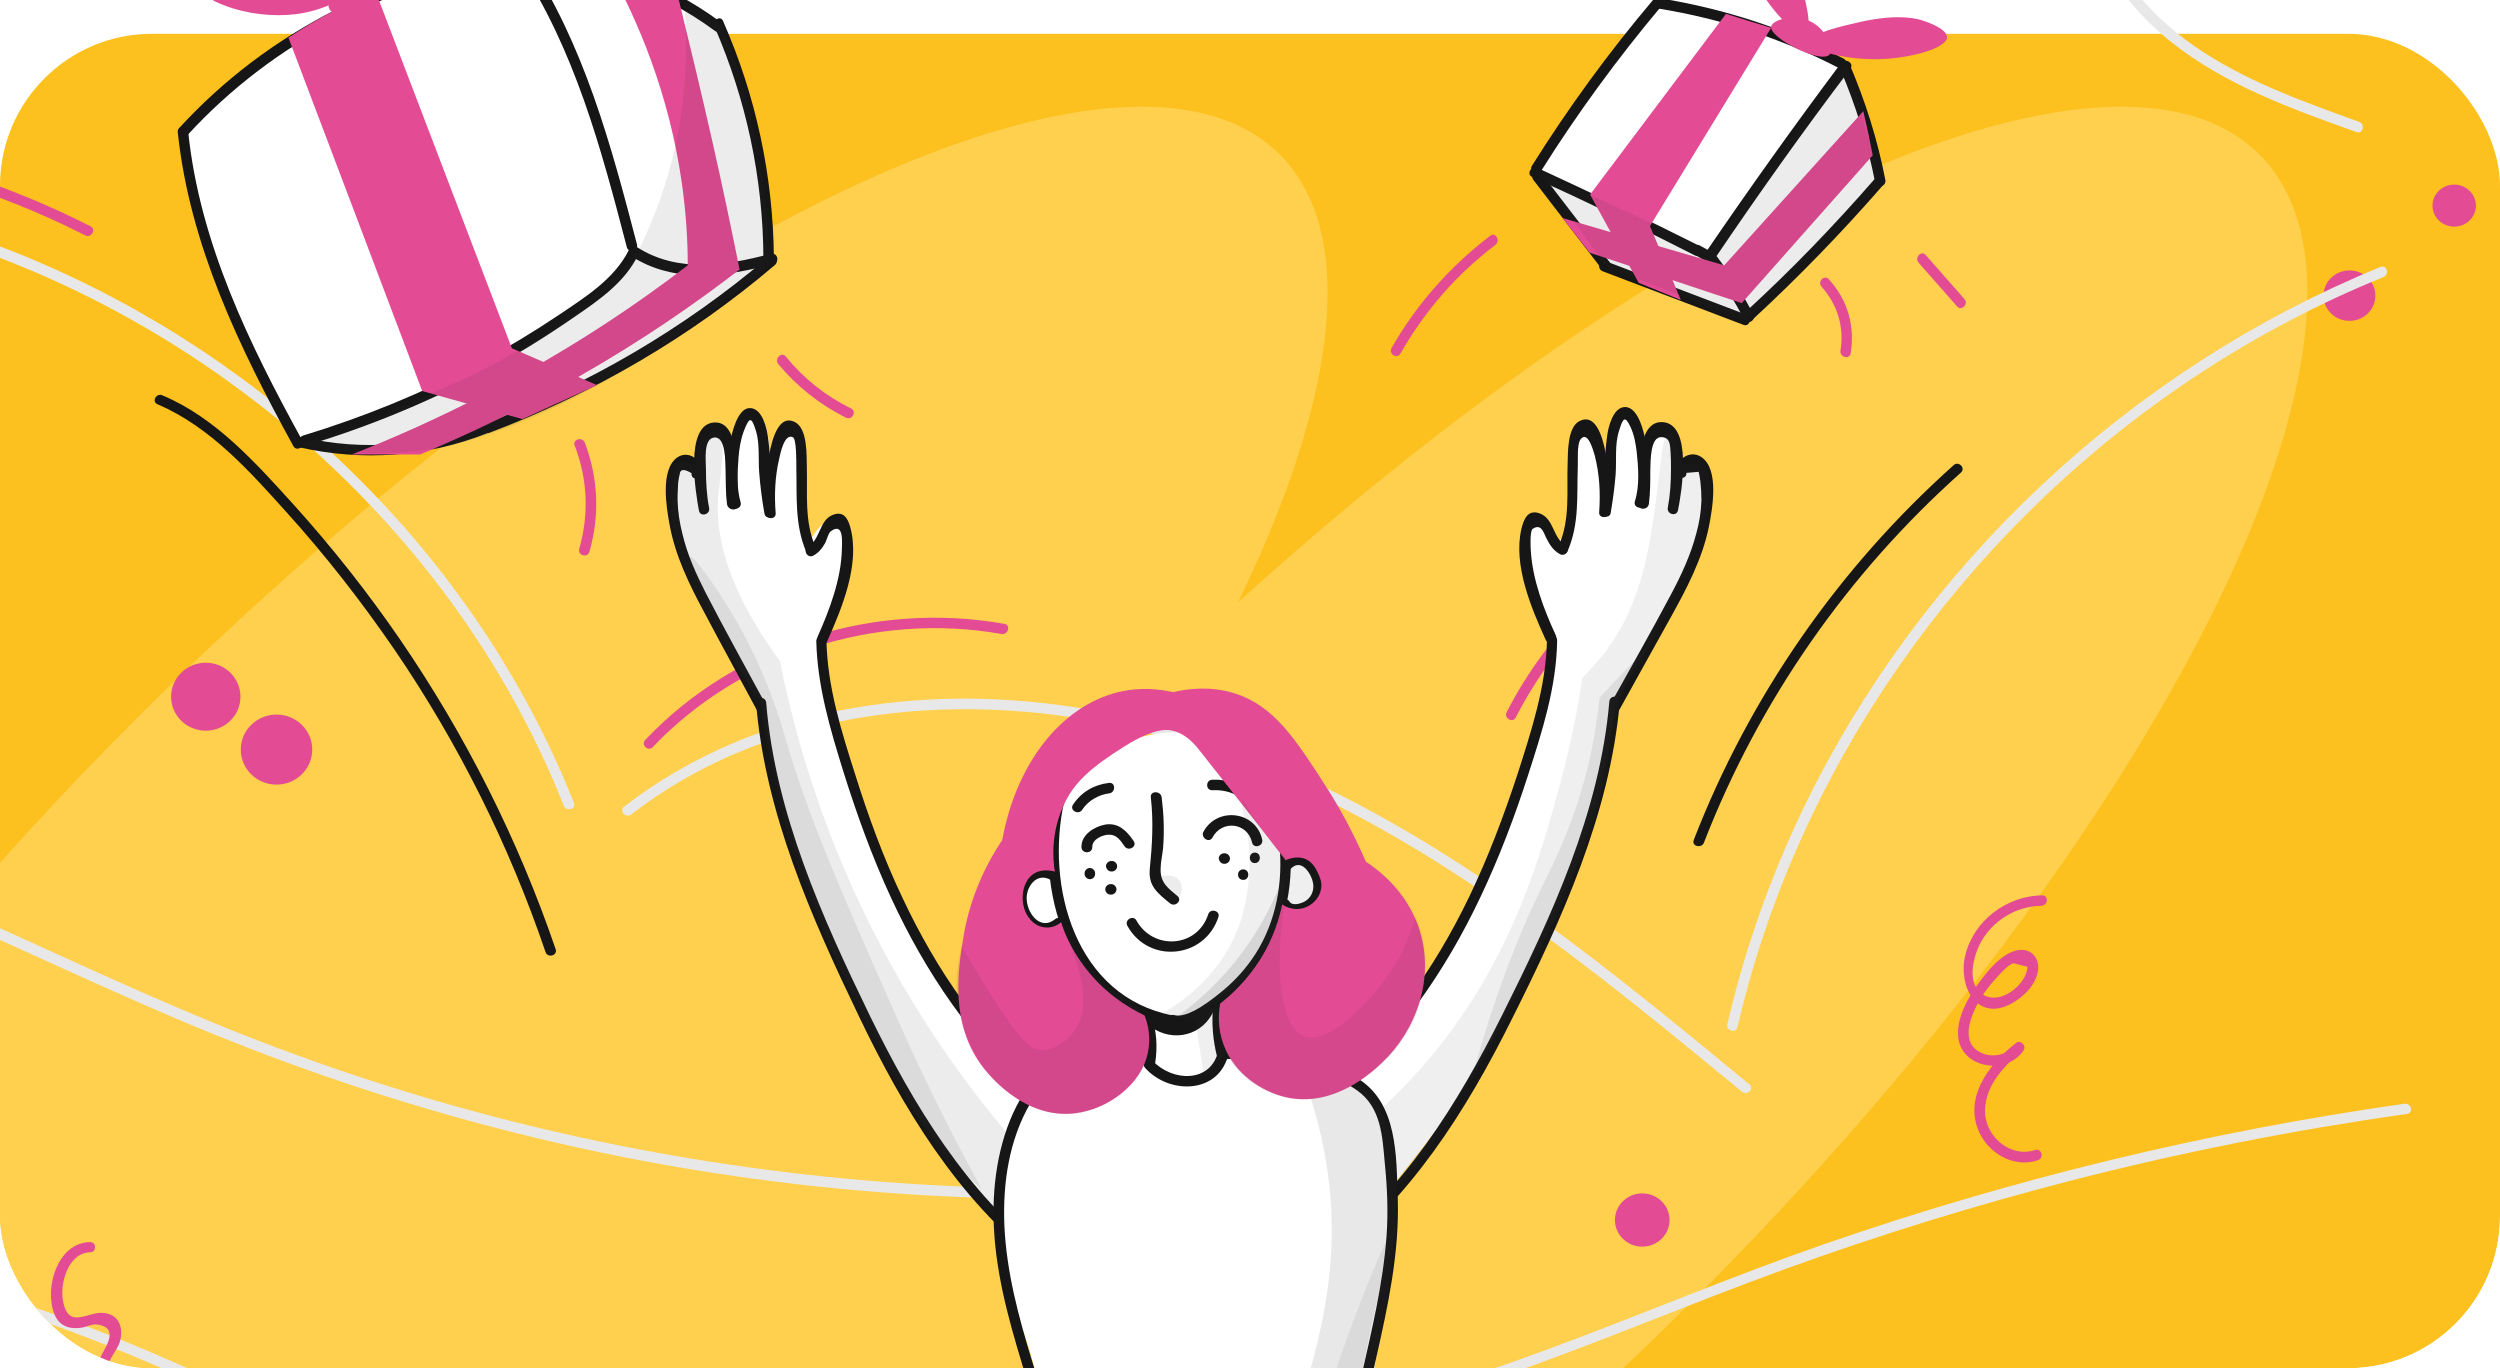<svg width="296" height="162" viewBox="0 0 296 162" fill="none" xmlns="http://www.w3.org/2000/svg">
<g clip-path="url(#clip0_801_4108)">
<g filter="url(#filter0_d_801_4108)">
<rect width="296" height="162" rx="18" fill="#FCC11E"/>
</g>
<ellipse cx="50.411" cy="119.411" rx="48.5" ry="143" transform="rotate(45 50.411 119.411)" fill="#FFD04E"/>
<ellipse cx="166.411" cy="119.411" rx="48.5" ry="143" transform="rotate(45 166.411 119.411)" fill="#FFD04E"/>
<path d="M217.542 197.701C245.868 189.904 273.489 179.909 301.525 171.117C329.477 162.325 358.01 154.652 387.249 151.666C403.547 150.007 420.012 149.8 436.311 151.666C437.099 151.749 437.099 150.505 436.311 150.422C407.363 147.146 378.125 150.339 349.799 156.602C321.058 162.947 293.189 172.444 265.277 181.651C249.352 186.918 233.426 192.061 217.252 196.498C216.423 196.706 216.754 197.908 217.542 197.701Z" fill="#E8E8E8"/>
<path d="M-72.227 143.621C-43.487 143.289 -14.788 148.514 11.962 159.007C19.635 162.035 27.141 165.518 34.44 169.375C35.145 169.748 35.768 168.67 35.062 168.297C9.557 154.777 -18.52 146.316 -47.219 143.455C-55.514 142.625 -63.891 142.252 -72.227 142.376C-73.015 142.376 -73.015 143.621 -72.227 143.621Z" fill="#E8E8E8"/>
<path d="M-43.279 94.973C-20.594 100.655 0.101 111.811 21.542 120.894C43.191 130.059 65.918 136.404 89.184 139.556C102.29 141.34 115.561 142.128 128.791 141.92C129.579 141.92 129.579 140.676 128.791 140.676C104.944 141.049 81.056 138.146 57.997 132.091C46.675 129.105 35.602 125.373 24.777 120.894C14.036 116.456 3.502 111.396 -7.115 106.71C-18.769 101.567 -30.589 96.84 -42.948 93.77C-43.694 93.563 -44.026 94.766 -43.279 94.973Z" fill="#E8E8E8"/>
<path d="M111.289 166.597C132.814 174.891 156.453 170.371 177.563 163.071C188.926 159.131 199.958 154.404 211.238 150.298C222.312 146.275 233.551 142.791 244.956 139.847C258.144 136.446 271.54 133.792 285.018 131.884C285.806 131.759 285.475 130.557 284.687 130.681C261.337 133.999 238.362 139.556 216.091 147.27C194.193 154.86 173.001 165.601 149.817 168.877C137.002 170.702 123.772 170.08 111.621 165.394C110.874 165.103 110.543 166.306 111.289 166.597Z" fill="#E8E8E8"/>
<ellipse cx="32.74" cy="88.752" rx="4.23" ry="4.147" fill="#E34B94"/>
<ellipse cx="194.442" cy="144.45" rx="3.235" ry="3.152" fill="#E34B94"/>
<ellipse cx="24.363" cy="82.49" rx="4.106" ry="4.023" fill="#E34B94"/>
<ellipse cx="278.176" cy="35.004" rx="3.069" ry="2.986" fill="#E34B94"/>
<ellipse cx="290.576" cy="24.345" rx="2.571" ry="2.488" fill="#E34B94"/>
<path d="M10.635 147.063C6.82 147.146 5.202 152.454 6.446 155.606C7.027 157.058 8.313 157.431 9.764 157.182C10.22 157.099 10.801 156.809 11.299 156.809C13.248 156.933 13.207 158.136 12.626 159.297C12.211 160.127 11.755 160.79 11.548 161.703C11.299 162.864 11.506 164.15 12.709 164.647C13.372 164.938 14.16 164.44 14.741 164.647C16.815 165.311 15.156 167.924 14.99 169.209C14.824 170.619 15.197 172.237 16.566 172.9C17.768 173.481 19.22 173.108 19.842 171.905C20.215 171.2 19.137 170.578 18.764 171.283C17.354 172.403 16.524 171.988 16.193 169.956C16.193 169.375 16.276 168.836 16.441 168.297C16.649 167.384 17.064 166.555 17.146 165.601C17.188 164.938 17.146 164.232 16.649 163.735C15.653 162.822 13.248 164.15 12.709 162.532C12.377 161.537 13.87 159.878 14.16 158.965C14.741 157.182 14.036 155.399 11.921 155.44C10.179 155.482 8.105 157.265 7.483 154.155C7.027 151.998 8.064 148.307 10.718 148.265C11.423 148.265 11.465 147.021 10.635 147.063Z" fill="#E34B94"/>
<path d="M241.763 106.005C237.574 106.088 233.676 108.991 232.68 113.138C231.809 116.746 234.049 121.06 238.155 118.82C239.606 118.032 241.058 116.622 241.307 114.88C241.472 113.511 240.602 112.35 239.15 112.475C237.118 112.641 235.252 115.046 234.173 116.539C232.929 118.239 231.643 120.603 231.851 122.801C232.265 126.575 237.698 127.322 239.606 124.336C239.938 123.838 239.274 123.092 238.735 123.465C235.874 125.663 232.888 129.271 234.007 133.17C234.878 136.239 238.196 138.437 241.307 137.358C242.053 137.109 241.721 135.907 240.975 136.156C238.196 137.109 235.293 134.787 235.044 131.967C234.795 128.939 237.076 126.285 239.357 124.543C239.067 124.253 238.777 123.963 238.486 123.672C237.657 124.999 235.791 125.29 234.422 124.585C232.473 123.548 233.012 121.308 233.759 119.649C234.381 118.239 235.293 116.954 236.33 115.834C236.745 115.378 237.823 114.134 238.403 114.051C238.943 114.175 239.523 114.341 240.062 114.465C240.021 115.004 239.855 115.461 239.565 115.917C238.445 117.742 235.625 119.193 234.09 117.078C233.053 115.71 233.717 113.138 234.422 111.77C235.832 109.032 238.652 107.291 241.68 107.249C242.551 107.208 242.551 105.963 241.763 106.005Z" fill="#E34B94"/>
<path d="M11.589 -98.995C11.216 -66.812 2.921 -34.878 -12.299 -6.511C-16.571 1.494 -21.423 9.166 -26.732 16.507C-27.188 17.17 -26.11 17.793 -25.653 17.129C-6.659 -9.123 5.907 -39.896 10.677 -71.996C12.004 -80.954 12.709 -89.995 12.833 -99.036C12.875 -99.783 11.631 -99.783 11.589 -98.995Z" fill="#E8E8E8"/>
<path d="M246.408 -79.171C243.505 -63.328 241.265 -46.739 242.053 -30.606C242.675 -17.376 246.283 -3.566 257.066 4.977C263.494 10.079 271.333 12.899 279.005 15.636C279.752 15.926 280.084 14.723 279.337 14.433C272.577 11.986 265.651 9.539 259.72 5.392C254.039 1.452 249.85 -4.064 247.237 -10.45C242.136 -22.975 242.8 -37.2 243.836 -50.43C244.583 -59.969 245.869 -69.466 247.569 -78.88C247.735 -79.627 246.532 -79.959 246.408 -79.171Z" fill="#E8E8E8"/>
<path d="M-23.538 24.221C7.4 29.073 35.934 46.782 54.14 72.287C59.241 79.462 63.513 87.218 66.748 95.388C67.038 96.134 68.241 95.802 67.951 95.056C56.338 65.776 32.077 42.386 3.087 30.4C-5.373 26.916 -14.207 24.428 -23.206 23.018C-23.994 22.893 -24.326 24.096 -23.538 24.221Z" fill="#E8E8E8"/>
<path d="M74.752 96.425C89.392 85.061 108.801 82.241 126.759 84.895C145.919 87.715 163.296 96.922 178.973 107.954C188.429 114.59 197.346 121.93 206.262 129.271C206.884 129.769 207.755 128.898 207.133 128.4C191.042 115.129 174.701 101.692 155.748 92.692C138.828 84.646 119.75 80.624 101.087 83.817C91.217 85.517 81.844 89.374 73.881 95.512C73.259 96.051 74.13 96.922 74.752 96.425Z" fill="#E8E8E8"/>
<path d="M205.723 121.599C212.856 90.784 232.307 63.412 258.352 45.621C265.817 40.52 273.821 36.206 282.199 32.806C282.945 32.515 282.613 31.312 281.867 31.603C252.172 43.713 227.33 66.979 213.437 95.885C209.539 104.014 206.552 112.516 204.52 121.267C204.354 122.055 205.557 122.387 205.723 121.599Z" fill="#E8E8E8"/>
<path d="M18.64 47.86C24.86 50.514 29.547 55.782 33.984 60.717C38.588 65.818 42.818 71.251 46.717 76.933C54.265 88.006 60.278 100.033 64.591 112.724C64.84 113.47 66.043 113.138 65.794 112.392C61.356 99.411 55.136 87.052 47.38 75.73C43.565 70.172 39.376 64.864 34.855 59.846C30.335 54.869 25.566 49.478 19.262 46.823C18.557 46.45 17.893 47.528 18.64 47.86Z" fill="#161616"/>
<path d="M201.742 99.784C208.253 82.987 218.746 67.933 232.183 55.947C232.763 55.408 231.892 54.537 231.312 55.076C217.709 67.228 207.133 82.448 200.539 99.452C200.249 100.199 201.451 100.489 201.742 99.784Z" fill="#161616"/>
<path d="M77.282 88.462C87.733 77.472 103.659 72.412 118.589 75.066C119.377 75.191 119.708 73.988 118.92 73.864C103.534 71.126 87.194 76.228 76.411 87.591C75.83 88.13 76.701 89.043 77.282 88.462Z" fill="#E34B94"/>
<path d="M-15.161 19.037C-6.369 20.861 2.092 23.806 10.096 27.87C10.801 28.243 11.423 27.165 10.718 26.792C2.631 22.686 -5.954 19.659 -14.829 17.834C-15.617 17.668 -15.949 18.871 -15.161 19.037Z" fill="#E34B94"/>
<path d="M179.471 84.937C184.364 75.398 192.286 67.809 201.907 63.122C202.612 62.79 201.99 61.712 201.285 62.044C191.456 66.813 183.369 74.61 178.392 84.315C178.019 85.02 179.097 85.683 179.471 84.937Z" fill="#E34B94"/>
<path d="M68.045 52.753C69.579 56.734 69.745 60.881 68.584 64.987C68.377 65.775 69.579 66.107 69.787 65.319C71.031 61.006 70.823 56.609 69.248 52.421C68.957 51.674 67.754 52.006 68.045 52.753Z" fill="#E34B94"/>
<path d="M92.149 43.103C94.347 45.758 97.084 47.914 100.153 49.449C100.858 49.822 101.48 48.744 100.775 48.37C97.747 46.877 95.135 44.804 93.019 42.191C92.522 41.61 91.651 42.481 92.149 43.103Z" fill="#E34B94"/>
<path d="M215.676 33.952C217.543 36.026 218.372 38.721 217.916 41.5C217.791 42.288 218.994 42.62 219.118 41.832C219.658 38.597 218.745 35.486 216.547 33.081C216.008 32.459 215.137 33.33 215.676 33.952Z" fill="#E34B94"/>
<path d="M227.149 31.085C228.683 32.827 230.176 34.527 231.711 36.269C232.25 36.891 233.121 35.979 232.582 35.398C231.047 33.656 229.554 31.956 228.02 30.214C227.522 29.592 226.651 30.463 227.149 31.085Z" fill="#E34B94"/>
<path d="M165.826 41.846C168.688 36.828 172.462 32.474 177.065 28.99C177.687 28.492 177.065 27.414 176.443 27.912C171.674 31.561 167.734 35.999 164.748 41.224C164.375 41.929 165.453 42.552 165.826 41.846Z" fill="#E34B94"/>
<path d="M21.459 15.281C22.04 18.308 22.745 21.502 23.657 24.82C26.685 35.644 30.998 44.685 35.27 51.901C36.514 52.192 38.297 52.606 40.495 52.855C43.523 53.228 48.417 53.85 53.933 52.275C55.26 51.901 54.679 51.943 60.527 49.537C66.374 47.132 66.706 47.215 68.946 46.219C72.761 44.561 76.204 42.155 82.963 37.469C84.913 36.1 87.609 34.192 90.76 31.828C90.968 30.501 91.217 28.552 91.175 26.188C91.092 22.456 90.304 19.76 89.184 15.861C87.401 9.765 86.157 5.618 85.369 3.005C83.793 2.01 82.093 1.014 80.143 0.102C73.715 -3.009 67.619 -4.253 62.932 -4.75C58.121 -4.377 54.306 -3.506 51.735 -2.801C40.454 0.309 32.699 6.157 27.888 9.848C25.026 12.005 22.828 13.954 21.459 15.281Z" fill="white"/>
<path d="M196.723 0.06C193.405 3.627 189.88 7.899 186.521 12.917C184.862 15.405 183.41 17.811 182.125 20.133C184.655 23.907 187.184 27.681 189.756 31.414C195.437 33.612 201.119 35.81 206.801 38.049C212.192 32.409 217.625 26.769 223.017 21.087C221.607 16.525 220.197 12.004 218.828 7.442C216.049 6.032 212.856 4.622 209.206 3.337C204.561 1.761 200.373 0.724 196.723 0.06Z" fill="white"/>
<path d="M21.045 15.654C22.455 29.008 28.344 41.16 34.731 52.814C35.104 53.519 36.182 52.897 35.809 52.191C29.547 40.786 23.657 28.801 22.289 15.654C22.206 14.866 20.962 14.825 21.045 15.654Z" fill="#161616"/>
<path d="M22.206 15.986C32.367 4.913 46.302 -2.262 61.191 -4.211C61.978 -4.294 61.978 -5.538 61.191 -5.456C45.97 -3.465 31.703 3.751 21.294 15.073C20.796 15.696 21.667 16.567 22.206 15.986Z" fill="#161616"/>
<path d="M61.273 -4.377C68.033 5.784 71.185 17.603 74.213 29.257C74.42 30.045 75.623 29.713 75.415 28.925C72.347 17.147 69.153 5.244 62.352 -4.999C61.895 -5.663 60.817 -5.041 61.273 -4.377Z" fill="#161616"/>
<path d="M36.182 52.772C43.772 50.491 51.071 47.464 58.039 43.69C61.481 41.823 64.799 39.75 68.034 37.51C70.937 35.519 73.964 33.446 75.54 30.211C75.913 29.506 74.835 28.884 74.462 29.589C72.761 33.031 69.278 35.188 66.209 37.261C63.181 39.293 60.029 41.201 56.794 42.943C50.117 46.51 43.108 49.371 35.892 51.569C35.104 51.818 35.436 53.021 36.182 52.772Z" fill="#161616"/>
<path d="M61.937 -4.294C70.148 -3.963 78.028 -1.225 84.664 3.668C85.328 4.125 85.95 3.046 85.286 2.59C78.484 -2.428 70.397 -5.207 61.937 -5.539C61.149 -5.58 61.149 -4.336 61.937 -4.294Z" fill="#161616"/>
<path d="M84.581 3.129C88.355 11.797 90.346 21.087 90.387 30.584C90.387 31.372 91.631 31.372 91.631 30.584C91.549 20.88 89.516 11.382 85.618 2.507C85.328 1.761 84.291 2.383 84.581 3.129Z" fill="#161616"/>
<path d="M74.752 30.335C79.895 33.653 85.991 32.741 91.59 31.248C92.378 31.04 92.046 29.838 91.258 30.045C85.991 31.455 80.268 32.368 75.416 29.257C74.711 28.842 74.088 29.921 74.752 30.335Z" fill="#161616"/>
<path d="M35.519 52.98C42.901 54.638 50.574 54.099 57.624 51.321C58.37 51.03 58.039 49.828 57.292 50.118C50.449 52.814 43.026 53.436 35.851 51.777C35.063 51.611 34.731 52.814 35.519 52.98Z" fill="#161616"/>
<path d="M57.956 51.237C70.273 46.593 81.719 39.916 91.756 31.372C92.378 30.833 91.465 29.962 90.885 30.501C81.014 38.879 69.775 45.473 57.665 50.035C56.877 50.325 57.209 51.528 57.956 51.237Z" fill="#161616"/>
<path d="M195.769 -0.064C190.502 6.157 185.692 12.751 181.378 19.635C180.964 20.299 182.042 20.921 182.457 20.258C186.728 13.456 191.498 6.945 196.64 0.807C197.18 0.226 196.309 -0.686 195.769 -0.064Z" fill="#161616"/>
<path d="M196.35 1.014C203.815 2.217 210.99 4.581 217.667 8.023C218.372 8.396 218.994 7.318 218.289 6.945C211.488 3.42 204.23 1.056 196.64 -0.188C195.894 -0.313 195.562 0.89 196.35 1.014Z" fill="#161616"/>
<path d="M181.42 20.962C187.889 23.907 194.276 26.976 200.622 30.211C201.327 30.584 201.949 29.506 201.244 29.133C194.898 25.939 188.512 22.87 182.042 19.884C181.295 19.552 180.673 20.631 181.42 20.962Z" fill="#161616"/>
<path d="M217.999 7.443C212.441 14.866 207.05 22.414 201.824 30.087C202.115 30.004 202.405 29.921 202.695 29.879C202.239 29.631 201.783 29.34 201.285 29.091C200.58 28.677 199.958 29.755 200.663 30.17C201.119 30.418 201.576 30.709 202.073 30.958C202.364 31.123 202.737 30.999 202.944 30.75C208.128 23.078 213.52 15.488 219.119 8.106C219.533 7.443 218.455 6.82 217.999 7.443Z" fill="#161616"/>
<path d="M217.874 8.147C219.741 12.502 221.109 16.981 222.022 21.626C222.188 22.414 223.39 22.082 223.224 21.294C222.312 16.566 220.86 11.963 218.953 7.525C218.662 6.82 217.584 7.442 217.874 8.147Z" fill="#161616"/>
<path d="M202.239 31.04C203.857 33.197 205.267 35.437 206.511 37.842C206.884 38.547 207.962 37.925 207.589 37.22C206.345 34.814 204.935 32.575 203.317 30.418C202.861 29.796 201.783 30.418 202.239 31.04Z" fill="#161616"/>
<path d="M207.589 37.759C212.98 32.782 218.04 27.557 222.851 22.041C223.39 21.419 222.478 20.548 221.98 21.17C217.169 26.686 212.11 31.953 206.718 36.888C206.137 37.427 207.008 38.298 207.589 37.759Z" fill="#161616"/>
<path d="M181.544 21.294C184.199 24.737 186.853 28.22 189.507 31.663C190.005 32.285 191.083 31.663 190.585 31.04C187.931 27.598 185.277 24.114 182.623 20.672C182.125 20.05 181.047 20.631 181.544 21.294Z" fill="#161616"/>
<path d="M189.756 32.119C195.313 34.234 200.87 36.349 206.428 38.464C207.174 38.754 207.506 37.552 206.76 37.261C201.202 35.146 195.645 33.031 190.088 30.916C189.341 30.626 189.009 31.828 189.756 32.119Z" fill="#161616"/>
<path d="M34.15 4.456C39.417 18.391 44.726 32.326 49.993 46.302C53.933 47.422 57.914 48.5 61.854 49.62C64.799 48.293 67.743 46.924 70.688 45.597C67.328 44.146 63.969 42.694 60.61 41.243C55.218 27.142 49.827 13 44.435 -1.101C42.942 -0.438 41.366 0.309 39.749 1.18C37.634 2.217 35.809 3.378 34.15 4.456Z" fill="#E34B94"/>
<path d="M72.098 -3.755C75.499 2.383 79.19 10.968 80.724 21.626C81.222 25.11 81.429 28.428 81.429 31.414C74.835 36.473 66.789 41.823 57.126 46.8C51.735 49.579 46.509 51.901 41.657 53.809C44.353 53.809 47.048 53.809 49.744 53.809C55.509 51.404 61.896 48.376 68.656 44.519C75.996 40.33 82.3 35.976 87.567 31.911C86.572 26.935 85.494 21.833 84.332 16.691C83.047 11.009 81.72 5.493 80.392 0.06C79.646 -0.686 78.402 -1.723 76.618 -2.553C74.794 -3.382 73.176 -3.672 72.098 -3.755Z" fill="#E34B94"/>
<path d="M39.169 1.305C38.256 0.558 39.459 -3.921 42.777 -5.331C45.306 -6.409 48.583 -5.538 50.864 -3.05C49.578 -2.677 47.629 -2.096 45.306 -1.142C41.159 0.558 39.791 1.802 39.169 1.305Z" fill="#E34B94"/>
<path d="M23.699 -14.082C25.773 -14.414 26.934 -10.723 31.247 -7.073C35.104 -3.838 39.417 -2.387 42.777 -1.64C41.367 -0.562 38.712 1.221 35.021 1.678C29.671 2.341 22.372 0.309 20.63 -4.792C19.345 -8.649 21.377 -13.75 23.699 -14.082Z" fill="#E34B94"/>
<path d="M204.354 1.636C199.004 8.77 193.613 15.903 188.263 23.036C190.171 26.52 192.078 30.004 194.028 33.487C195.687 34.151 197.345 34.856 199.004 35.519C197.802 32.616 196.599 29.672 195.355 26.769C200.124 18.93 204.935 11.133 209.704 3.295C207.921 2.756 206.138 2.217 204.354 1.636Z" fill="#E34B94"/>
<path d="M220.611 13.166C215.137 19.262 209.621 25.317 204.147 31.414C197.76 29.547 191.373 27.681 184.986 25.815C186.065 27.183 187.143 28.552 188.221 29.921C194.235 31.911 200.207 33.902 206.22 35.893C211.404 30.045 216.547 24.239 221.731 18.391C221.399 16.649 221.026 14.908 220.611 13.166Z" fill="#E34B94"/>
<path d="M209.704 3.129C209.912 2.258 212.981 1.388 215.054 2.964C216.381 3.959 217.169 5.908 216.589 6.489C215.511 7.567 209.414 4.457 209.704 3.129Z" fill="#E34B94"/>
<path d="M206.469 -10.266C207.382 -10.764 209.207 -9.188 209.704 -8.773C210.202 -8.359 211.944 -6.783 213.146 -2.262C213.769 0.019 214.681 3.42 213.727 3.876C212.649 4.415 209.372 1.014 207.589 -2.635C206.221 -5.539 205.267 -9.603 206.469 -10.266Z" fill="#E34B94"/>
<path d="M230.524 4.456C230.606 3.461 228.367 2.673 227.745 2.466C227.164 2.258 224.966 1.553 220.28 2.59C217.916 3.129 214.432 3.917 214.391 4.913C214.349 6.074 218.911 7.194 223.017 6.986C226.293 6.82 230.399 5.742 230.524 4.456Z" fill="#E34B94"/>
<path opacity="0.09" d="M35.851 52.606C38.297 51.735 41.906 50.45 46.219 48.625C53.559 45.556 58.743 43.399 64.508 39.501C67.37 37.552 71.227 34.566 75.333 30.211C77.365 26.147 79.853 20.092 80.807 12.378C81.388 7.691 81.305 3.544 80.973 0.185C82.466 1.056 83.918 1.927 85.41 2.756C86.903 6.655 88.438 11.424 89.516 16.94C90.595 22.29 91.051 27.142 91.175 31.248C86.696 35.146 82.715 38.049 79.729 40.082C65.338 49.911 55.426 52.233 53.228 52.731C49.827 53.477 47.214 53.602 46.053 53.643C41.698 53.809 38.173 53.145 35.851 52.606Z" fill="#353535"/>
<path opacity="0.09" d="M182.249 20.299C184.904 24.073 187.516 27.847 190.171 31.58C195.686 33.736 201.244 35.851 206.76 38.008C212.027 32.285 217.294 26.603 222.561 20.88C221.275 16.483 219.948 12.087 218.662 7.691C213.271 14.991 207.879 22.29 202.488 29.589C195.728 26.52 188.968 23.409 182.249 20.299Z" fill="#353535"/>
<path d="M184.613 63.952C183.659 64.034 182.996 61.214 181.959 61.256C181.129 61.297 180.549 63.163 180.507 63.412C180.01 65.113 180.258 66.855 181.959 71.417C182.456 72.744 183.12 74.444 183.991 76.393C183.535 79.628 182.705 84.107 181.212 89.374C179.346 95.885 176.194 106.585 167.858 117.617C165.287 121.018 161.43 125.539 155.831 130.183C153.965 134.663 153.716 138.395 153.799 140.718C153.84 142.086 154.006 148.266 156.287 148.846C157.822 149.219 159.646 146.98 160.559 145.86C169.849 134.123 174.535 128.276 176.401 124.875C180.756 117.078 184.281 110.733 187.267 101.194C189.465 94.227 190.502 88.13 191.083 83.651C192.037 82.075 193.364 79.836 194.898 77.098C199.087 69.633 200.58 66.274 201.492 62.541C202.446 58.684 202.612 55.367 201.658 54.993C200.953 54.745 200.082 56.03 199.294 55.699C198.133 55.201 199.377 51.758 198.133 51.012C197.677 50.722 196.765 50.763 194.898 52.007C193.613 49.312 192.783 48.814 192.244 48.855C191.124 49.021 190.585 52.09 190.336 55.574C190.005 53.874 189.175 50.307 188.138 50.307C187.267 50.307 186.355 52.92 186.106 54.993C185.733 57.855 186.562 59.929 185.525 62.832C185.318 63.246 185.028 63.869 184.613 63.952Z" fill="white"/>
<path d="M183.161 75.854C183.037 81.329 181.295 86.596 179.636 91.78C178.019 96.674 176.194 101.526 173.955 106.171C169.807 114.797 164.208 122.677 156.868 128.856C156.246 129.354 157.158 130.266 157.739 129.727C165.37 123.34 171.093 115.087 175.323 106.129C177.521 101.484 179.346 96.674 180.922 91.78C182.581 86.637 184.281 81.37 184.364 75.896C184.447 75.066 183.203 75.066 183.161 75.854Z" fill="#161616"/>
<path d="M190.544 83.07C189.424 96.176 183.701 108.493 177.894 120.106C172.586 130.723 166.158 141.049 156.578 148.307C155.955 148.805 156.578 149.883 157.2 149.385C166.987 141.962 173.581 131.552 178.973 120.728C184.903 108.908 190.627 96.383 191.788 83.07C191.829 82.282 190.585 82.282 190.544 83.07Z" fill="#161616"/>
<path d="M184.198 75.191C182.788 72.163 181.461 68.638 181.254 65.279C181.212 64.823 181.129 62.873 181.461 62.624C182.498 61.919 182.788 63.122 183.037 63.62C183.493 64.491 183.825 65.113 184.696 65.611C185.401 65.984 186.023 64.947 185.318 64.532C183.866 63.703 183.991 61.422 182.332 60.8C180.922 60.261 180.424 61.422 180.134 62.624C179.139 66.896 181.295 71.997 183.037 75.813C183.493 76.559 184.53 75.896 184.198 75.191Z" fill="#161616"/>
<path d="M185.608 65.237C187.018 62.002 186.687 58.684 186.811 55.242C186.853 54.454 186.687 52.63 187.143 52.007C187.972 50.971 188.594 53.169 188.802 53.874C189.382 56.113 189.507 58.353 189.341 60.634C189.258 61.422 190.502 61.422 190.585 60.634C190.709 59.058 190.544 48.068 187.018 49.851C185.567 50.597 185.65 53.542 185.608 54.828C185.484 58.104 185.94 61.463 184.572 64.574C184.24 65.32 185.318 65.984 185.608 65.237Z" fill="#161616"/>
<path d="M190.71 60.717C190.958 59.224 191.166 57.731 191.29 56.196C191.415 54.496 191.166 52.588 191.705 50.971C192.161 49.477 192.41 49.187 193.032 50.514C193.488 51.468 193.654 52.464 193.779 53.459C193.986 55.325 194.152 57.523 193.571 59.348C193.322 60.136 194.525 60.426 194.774 59.68C195.437 57.482 195.272 54.786 194.898 52.547C194.691 51.344 194.027 48.192 192.41 48.192C191 48.192 190.419 50.556 190.295 51.551C189.88 54.454 189.963 57.44 189.507 60.343C189.382 61.173 190.585 61.505 190.71 60.717Z" fill="#161616"/>
<path d="M195.23 59.638C195.396 58.353 195.396 57.026 195.396 55.74C195.437 54.62 195.355 51.634 196.765 51.759C197.801 51.842 197.718 52.712 197.801 53.625C197.843 54.247 197.843 54.91 197.843 55.533C197.843 57.067 197.76 58.56 197.47 60.095C197.304 60.883 198.506 61.214 198.672 60.426C199.087 58.394 200.497 50.058 196.765 49.975C193.322 49.892 194.235 57.772 193.986 59.68C193.903 60.426 195.147 60.426 195.23 59.638Z" fill="#161616"/>
<path d="M199.668 55.989C200.165 55.947 200.621 55.906 201.119 55.864C201.202 56.238 201.285 56.611 201.326 57.026C201.409 57.772 201.451 58.477 201.451 59.224C201.409 60.551 201.202 61.919 200.829 63.205C200.165 65.735 199.045 68.14 197.801 70.463C195.52 74.776 193.073 79.048 190.709 83.319C190.336 84.024 191.415 84.647 191.788 83.941C193.778 80.333 195.811 76.725 197.801 73.117C199.668 69.758 201.534 66.233 202.322 62.417C202.737 60.343 203.607 55.574 201.451 54.123C200.082 53.169 198.299 54.454 198.465 56.03C198.506 56.777 199.751 56.777 199.668 55.989Z" fill="#161616"/>
<path opacity="0.08" d="M197.553 51.302C196.93 51.344 196.765 53.915 196.35 56.984C195.686 62.376 194.94 68.431 192.368 73.49C191.539 75.149 190.046 77.596 187.35 80.25C186.936 83.195 186.148 87.425 184.82 92.402C182.498 101.111 179.097 113.47 169.475 125.041C166.863 128.151 162.84 132.464 156.909 136.653C156.743 140.718 156.577 144.74 156.37 148.805C158.941 146.856 162.674 143.745 166.531 139.307C171.591 133.46 174.867 126.824 181.212 113.802C186.272 103.392 187.641 99.369 188.47 96.466C190.046 91.158 190.834 86.554 191.249 83.236C194.069 78.799 196.142 74.859 197.594 71.748C200.124 66.357 204.188 57.648 201.7 55.491C200.995 54.91 199.958 54.952 199.17 55.076C198.797 53.334 198.133 51.261 197.553 51.302Z" fill="#353535"/>
<path opacity="0.1" d="M195.977 75.605C193.778 77.928 191.58 80.292 189.382 82.614C189.175 84.605 188.802 87.549 187.931 91.075C186.272 97.71 183.867 102.355 182.913 104.304C180.466 109.198 177.272 116.663 174.203 127.819C175.572 125.456 182.83 112.848 186.894 102.065C188.429 97.918 189.258 95.761 189.922 92.402C190.751 88.379 190.544 86.513 191.622 83.278C192.825 79.753 194.649 77.181 195.977 75.605Z" fill="#353535"/>
<path d="M80.765 54.869C79.438 55.242 79.397 58.85 79.604 60.883C79.936 64.491 81.346 67.186 81.968 68.348C84.622 73.241 87.194 77.845 89.806 82.282C90.138 85.269 90.719 89.333 91.88 94.061C93.912 102.355 96.525 107.996 100.133 115.751C105.856 127.985 109.257 134.994 116.515 142.459C119.252 145.238 121.74 147.312 123.441 148.639C124.063 147.934 127.878 143.538 127.132 137.275C126.551 132.174 123.316 129.064 122.404 128.234C120.413 126.575 117.386 123.88 114.275 120.064C107.723 111.935 104.985 103.807 101.004 91.614C99.926 88.296 98.474 83.61 97.023 77.845C97.811 75.274 98.474 73.241 98.93 71.956C100.299 68.016 101.17 66.025 100.548 63.495C100.382 62.832 100.05 61.588 99.221 61.339C98.267 61.09 96.815 62.251 95.695 64.366C95.073 60.965 94.783 58.145 94.659 56.03C94.493 52.961 94.576 50.722 93.912 50.556C93.207 50.39 92.129 52.878 92.004 53.127C90.968 55.45 90.968 57.648 91.133 59.016C91.465 51.302 90.594 49.353 89.641 49.104C88.853 48.897 87.857 49.934 87.567 50.266C85.618 52.339 86.613 55.367 86.696 55.574C85.825 50.971 84.913 50.68 84.622 50.68C83.876 50.639 83.129 52.298 82.839 53.252C82.507 54.413 82.715 55.45 82.839 55.989C82.175 55.367 81.388 54.703 80.765 54.869Z" fill="white"/>
<path d="M96.65 75.937C96.774 81.246 98.308 86.388 99.884 91.448C101.46 96.466 103.244 101.401 105.442 106.171C109.547 115.087 115.105 123.341 122.528 129.769C123.151 130.308 124.021 129.396 123.399 128.898C116.225 122.677 110.833 114.797 106.81 106.212C104.612 101.567 102.829 96.715 101.294 91.821C99.635 86.637 97.977 81.37 97.852 75.896C97.852 75.149 96.608 75.149 96.65 75.937Z" fill="#161616"/>
<path d="M89.516 83.195C90.594 96.3 96.069 108.618 101.709 120.354C106.935 131.262 113.363 141.879 122.985 149.427C123.607 149.924 124.478 149.054 123.856 148.556C114.441 141.215 108.22 130.93 103.036 120.354C97.355 108.659 91.797 96.3 90.719 83.236C90.677 82.407 89.433 82.407 89.516 83.195Z" fill="#161616"/>
<path d="M97.935 75.937C99.677 72.039 101.875 66.772 100.672 62.417C100.382 61.339 99.843 60.468 98.599 60.966C96.981 61.588 97.147 63.869 95.695 64.698C94.99 65.113 95.612 66.191 96.317 65.776C96.981 65.403 97.354 64.906 97.728 64.242C97.893 63.91 98.059 63.164 98.35 62.915C99.967 61.712 99.677 64.325 99.677 65.071C99.594 68.555 98.225 72.205 96.815 75.357C96.525 76.02 97.603 76.642 97.935 75.937Z" fill="#161616"/>
<path d="M96.525 64.698C95.239 61.712 95.612 58.477 95.53 55.325C95.488 53.998 95.654 50.763 94.12 49.975C90.677 48.192 90.47 59.224 90.594 60.758C90.677 61.546 91.921 61.546 91.838 60.758C91.673 58.602 91.755 56.445 92.253 54.33C92.378 53.791 92.834 51.302 93.871 51.759C94.327 51.966 94.285 54.828 94.285 55.325C94.368 58.767 94.078 62.085 95.447 65.32C95.778 66.067 96.857 65.445 96.525 64.698Z" fill="#161616"/>
<path d="M91.714 60.468C91.258 57.565 91.341 54.62 90.926 51.759C90.802 50.722 90.263 48.358 88.811 48.316C87.318 48.275 86.654 51.261 86.447 52.339C85.991 54.703 85.825 57.482 86.489 59.804C86.696 60.551 87.899 60.261 87.691 59.472C87.194 57.814 87.318 55.906 87.442 54.164C87.525 53.127 87.691 52.049 88.064 51.053C88.687 49.478 88.936 49.146 89.516 51.053C89.972 52.588 89.765 54.371 89.889 55.947C90.014 57.565 90.221 59.182 90.511 60.8C90.636 61.588 91.838 61.256 91.714 60.468Z" fill="#161616"/>
<path d="M87.359 59.721C87.111 57.855 88.023 49.892 84.622 50.017C80.973 50.141 82.383 58.477 82.756 60.468C82.922 61.256 84.125 60.924 83.959 60.136C83.668 58.643 83.585 57.108 83.585 55.574C83.585 54.454 83.254 51.924 84.581 51.8C85.949 51.676 85.866 54.703 85.908 55.781C85.949 57.108 85.908 58.394 86.074 59.68C86.198 60.509 87.484 60.551 87.359 59.721Z" fill="#161616"/>
<path d="M83.088 56.072C83.254 54.537 81.553 53.21 80.185 54.164C78.153 55.574 78.899 60.094 79.272 62.085C79.936 65.776 81.595 69.177 83.378 72.495C85.41 76.352 87.525 80.167 89.558 83.983C89.931 84.688 91.009 84.066 90.636 83.361C88.272 78.965 85.825 74.61 83.544 70.172C82.424 67.974 81.388 65.693 80.807 63.246C80.475 61.961 80.268 60.634 80.226 59.265C80.226 58.767 80.226 58.27 80.268 57.731C80.268 57.191 80.351 56.652 80.475 56.155C80.516 55.532 81.014 55.491 81.885 56.03C81.761 56.86 83.005 56.86 83.088 56.072Z" fill="#161616"/>
<path opacity="0.09" d="M84.954 51.054C86.115 51.468 85.286 56.445 85.079 58.311C84.622 62.583 85.576 69.053 92.336 78.26C94.12 87.135 97.52 99.245 104.488 112.35C110.377 123.465 117.054 131.925 122.611 137.98C123.026 141.63 123.399 145.28 123.814 148.971C121.243 147.187 117.676 144.367 114.151 140.261C111.082 136.653 109.257 133.501 106.603 128.483C99.76 115.502 96.318 108.991 93.912 101.111C92.585 96.798 91.009 90.577 90.097 82.863C86.82 78.633 84.581 74.734 83.088 71.748C80.185 65.984 79.438 62.334 79.521 59.058C79.604 55.325 80.268 54.828 80.558 54.703C81.18 54.454 82.01 54.952 82.549 55.367C82.507 55.159 82.093 53.293 83.337 51.925C83.544 51.759 84.374 50.846 84.954 51.054Z" fill="#353535"/>
<path opacity="0.09" d="M81.636 65.859C82.051 65.652 84.581 69.219 86.406 72.204C90.677 79.213 92.419 85.476 92.875 87.01C95.613 96.508 99.138 104.553 106.23 120.603C108.386 125.456 111.663 132.506 116.266 140.842C114.939 139.598 113.031 137.731 110.999 135.285C109.216 133.169 103.368 125.995 97.272 109.53C94.907 103.102 92.129 94.434 90.138 83.775C88.728 81.37 86.779 77.928 84.705 73.615C83.793 71.665 81.18 66.108 81.636 65.859Z" fill="#353535"/>
<path d="M140.528 124.626C139.076 124.502 136.505 124.294 133.145 124.626C129.247 125.041 125.763 125.373 123.15 127.654C121.201 129.354 120.621 131.469 119.542 135.658C118.92 138.105 118.091 141.423 118.174 145.902C118.34 154.196 121.492 155.274 123.15 165.311C123.98 170.163 123.897 173.937 123.855 178.458C123.773 184.471 123.15 189.572 122.487 193.512C124.27 194.922 127.007 196.83 130.74 198.323C133.021 199.235 139.491 201.682 147.785 200.231C156.495 198.738 161.844 193.844 163.628 192.061C160.725 184.222 160.434 177.919 160.683 173.647C161.015 168.463 162.093 167.343 163.628 156.187C164.789 147.892 164.748 144.45 164.665 142.584C164.374 135.119 164.208 131.345 161.72 128.815C159.273 126.326 153.011 125.746 140.528 124.626Z" fill="white"/>
<path d="M138.454 124.336C135.385 124.128 132.316 124.294 129.289 124.833C126.717 125.29 124.063 125.746 122.363 127.861C119.252 131.676 117.925 136.943 117.676 141.754C117.054 154.03 123.151 165.228 125.224 177.089C125.349 177.877 126.551 177.545 126.427 176.757C124.561 166.057 119.418 156.062 118.92 145.114C118.713 140.095 119.459 134.953 122.031 130.557C122.902 129.064 123.856 127.612 125.556 126.99C126.717 126.575 128.003 126.326 129.206 126.078C132.233 125.497 135.344 125.373 138.413 125.538C139.242 125.621 139.242 124.377 138.454 124.336Z" fill="#161616"/>
<path d="M143.555 125.456C149.113 125.124 155.956 125.787 160.683 129.105C163.545 131.137 163.669 134.538 163.96 137.732C164.25 140.593 164.375 143.455 164.167 146.358C163.338 157.68 158.776 168.421 158.817 179.868C158.817 180.656 160.061 180.656 160.061 179.868C160.02 166.97 165.909 154.818 165.494 141.879C165.328 136.944 165.494 130.598 160.766 127.695C155.831 124.668 149.237 123.88 143.555 124.211C142.726 124.253 142.726 125.497 143.555 125.456Z" fill="#161616"/>
<path opacity="0.11" d="M153.426 125.165C154.711 128.276 156.37 132.962 157.2 138.81C158.817 150.546 156.08 159.546 152.804 169.956C150.357 177.711 146.251 188.411 139.035 200.397C141.316 200.604 144.136 200.604 147.288 200.023C155.499 198.53 160.974 194.051 163.421 191.77C163.13 189.697 162.633 186.462 161.928 182.563C160.808 176.467 160.435 176.011 160.31 173.813C160.144 171.117 160.6 171.449 163.047 160.044C164.001 155.565 164.706 151.5 165.121 146.192C165.162 145.736 165.162 145.279 165.204 144.823C165.411 137.98 165.494 133.791 162.591 130.225C159.812 126.824 155.79 125.621 153.426 125.165Z" fill="#353535"/>
<path opacity="0.08" d="M165.411 145.031C165.121 144.948 163.669 147.229 160.269 156.311C156.536 166.306 151.933 180.697 148.366 199.318C150.191 199.07 152.721 198.53 155.499 197.286C159.232 195.586 161.72 193.305 163.13 191.77C161.886 187.416 160.476 180.946 160.517 173.066C160.559 157.555 166.075 145.238 165.411 145.031Z" fill="#353535"/>
<path d="M125.556 94.434C123.938 97.752 124.395 101.111 124.768 102.687C124.602 102.687 122.653 102.604 121.616 104.014C120.372 105.673 121.533 107.747 121.74 108.079C122.031 108.576 122.404 109.281 123.192 109.489C124.436 109.862 125.597 108.784 125.68 108.701C126.302 110.277 127.339 112.267 128.957 114.299C131.445 117.451 134.224 119.318 136.09 120.354C136.173 122.345 136.256 124.294 136.297 126.285C136.754 126.7 137.707 127.446 139.117 127.695C141.896 128.234 144.053 126.409 144.302 126.161C144.26 123.672 144.219 121.184 144.177 118.696C145.255 117.866 146.5 116.705 147.702 115.17C150.108 112.018 150.979 108.825 151.31 106.917C151.767 107.083 152.513 107.249 153.467 107.249C154.379 107.249 155.541 107.208 156.08 106.461C156.66 105.632 156.038 104.429 155.416 103.143C154.794 101.941 154.338 101.775 154.172 101.733C153.467 101.526 152.803 101.941 152.596 102.065C152.762 100.738 152.845 98.249 151.808 95.471C151.518 94.683 149.859 90.453 145.836 88.213C139.242 84.646 128.874 87.674 125.556 94.434Z" fill="white"/>
<path d="M124.809 94.517C122.362 105.258 126.344 119.11 138.537 121.433C139.325 121.599 139.657 120.396 138.869 120.23C127.339 118.032 123.731 104.968 126.012 94.849C126.178 94.061 124.975 93.729 124.809 94.517Z" fill="#161616"/>
<path d="M138.703 121.391C140.403 121.889 142.726 120.272 144.094 119.359C145.919 118.156 147.536 116.622 148.822 114.839C152.016 110.567 153.218 105.175 152.721 99.95C152.638 99.162 151.393 99.162 151.476 99.95C151.933 104.47 151.103 109.074 148.656 112.931C147.619 114.548 146.334 116 144.841 117.244C143.638 118.239 140.693 120.645 139.035 120.189C138.247 119.981 137.915 121.184 138.703 121.391Z" fill="#161616"/>
<path d="M135.053 120.396C135.675 122.096 135.841 123.88 135.551 125.663C135.426 126.451 136.629 126.783 136.753 125.995C137.085 123.963 136.961 122.013 136.256 120.064C136.007 119.318 134.804 119.608 135.053 120.396Z" fill="#161616"/>
<path d="M143.638 118.986C143.431 121.101 143.596 123.175 144.136 125.248C144.343 126.036 145.546 125.704 145.338 124.916C144.841 122.967 144.716 120.976 144.882 118.986C144.965 118.198 143.721 118.198 143.638 118.986Z" fill="#161616"/>
<path d="M135.592 126.451C138.454 129.644 144.426 129.561 145.463 124.709C145.629 123.921 144.426 123.589 144.26 124.377C143.389 128.317 138.744 128.068 136.463 125.58C135.924 124.999 135.053 125.87 135.592 126.451Z" fill="#161616"/>
<path d="M135.841 121.225C138.247 123.423 142.021 122.926 143.555 119.981C143.928 119.276 142.85 118.654 142.477 119.359C141.316 121.557 138.537 122.055 136.712 120.354C136.131 119.815 135.261 120.686 135.841 121.225Z" fill="#161616"/>
<path d="M138.33 122.138C138.91 122.096 139.449 122.138 139.988 122.304C140.776 122.511 141.108 121.308 140.32 121.101C139.657 120.935 138.993 120.852 138.33 120.894C137.542 120.935 137.542 122.179 138.33 122.138Z" fill="#161616"/>
<path d="M124.934 108.825C123.233 110.194 121.74 108.286 121.574 106.668C121.367 105.092 122.736 103.143 124.478 104.222C125.141 104.636 125.763 103.558 125.1 103.143C122.528 101.526 120.04 104.263 120.33 106.834C120.662 109.571 123.358 111.687 125.805 109.696C126.427 109.198 125.556 108.327 124.934 108.825Z" fill="#161616"/>
<path d="M152.928 102.77C154.255 101.526 155.541 103.89 155.499 104.968C155.499 105.632 155.167 106.295 154.587 106.668C154.13 106.959 153.052 107.332 152.679 106.751C152.264 106.088 151.186 106.71 151.601 107.373C152.223 108.41 153.633 108.452 154.67 108.037C155.872 107.539 156.66 106.42 156.702 105.134C156.826 102.853 154.213 99.826 152.015 101.899C151.476 102.438 152.347 103.351 152.928 102.77Z" fill="#161616"/>
<path d="M136.256 94.393C136.588 97.296 136.422 100.033 136.131 102.936C135.966 104.885 137.002 105.715 138.537 106.959C139.159 107.457 140.03 106.586 139.408 106.088C138.329 105.176 137.376 104.553 137.417 102.895C137.417 102.107 137.624 101.236 137.707 100.448C137.873 98.415 137.79 96.383 137.541 94.393C137.417 93.605 136.173 93.605 136.256 94.393Z" fill="#161616"/>
<path d="M129.33 100.282C129.288 99.369 130.616 98.788 131.362 98.83C132.233 98.83 132.689 99.535 133.145 100.199C133.602 100.862 134.68 100.24 134.224 99.576C133.394 98.374 132.44 97.379 130.864 97.627C129.537 97.876 128.003 98.83 128.044 100.323C128.086 101.111 129.33 101.111 129.33 100.282Z" fill="#161616"/>
<path d="M143.555 99.162C144.675 97.047 147.702 97.379 148.241 99.743C148.407 100.53 149.61 100.199 149.444 99.411C148.698 96.01 144.094 95.471 142.477 98.498C142.145 99.203 143.182 99.867 143.555 99.162Z" fill="#161616"/>
<path d="M128.127 95.885C128.832 94.807 130.035 94.102 131.32 93.936C132.108 93.853 132.108 92.609 131.32 92.692C129.537 92.899 128.044 93.77 127.049 95.263C126.593 95.927 127.671 96.549 128.127 95.885Z" fill="#161616"/>
<path d="M143.555 93.563C145.048 93.48 146.417 93.936 147.495 94.932C148.076 95.471 148.988 94.6 148.366 94.061C147.039 92.858 145.338 92.236 143.514 92.319C142.726 92.36 142.726 93.605 143.555 93.563Z" fill="#161616"/>
<path d="M129.662 103.475C129.662 103.434 129.662 103.434 129.662 103.392C129.662 103.06 129.371 102.77 129.04 102.77C128.708 102.77 128.417 103.06 128.417 103.392C128.417 103.434 128.417 103.434 128.417 103.475C128.417 103.807 128.708 104.097 129.04 104.097C129.371 104.097 129.662 103.848 129.662 103.475Z" fill="#161616"/>
<path d="M131.569 103.185C131.611 103.185 131.652 103.185 131.652 103.185C131.984 103.185 132.274 102.894 132.274 102.563C132.274 102.231 131.984 101.941 131.652 101.941C131.611 101.941 131.569 101.941 131.569 101.941C131.238 101.941 130.947 102.231 130.947 102.563C130.989 102.894 131.238 103.185 131.569 103.185Z" fill="#161616"/>
<path d="M131.486 105.922C131.528 105.922 131.569 105.922 131.569 105.922C131.901 105.922 132.191 105.632 132.191 105.3C132.191 104.968 131.901 104.678 131.569 104.678C131.528 104.678 131.486 104.678 131.486 104.678C131.155 104.678 130.864 104.968 130.864 105.3C130.864 105.632 131.155 105.922 131.486 105.922Z" fill="#161616"/>
<path d="M144.924 102.272C144.965 102.272 145.007 102.272 145.007 102.272C145.338 102.272 145.629 101.982 145.629 101.65C145.629 101.318 145.338 101.028 145.007 101.028C144.965 101.028 144.924 101.028 144.924 101.028C144.592 101.028 144.302 101.318 144.302 101.65C144.343 101.982 144.592 102.272 144.924 102.272Z" fill="#161616"/>
<path d="M148.573 102.189C149.361 102.189 149.361 100.945 148.573 100.945C147.785 100.945 147.785 102.189 148.573 102.189Z" fill="#161616"/>
<path d="M147.205 104.18C147.993 104.18 147.993 102.936 147.205 102.936C146.375 102.936 146.375 104.18 147.205 104.18Z" fill="#161616"/>
<path d="M133.477 109.613C136.007 114.175 142.643 113.511 144.26 108.576C144.509 107.83 143.306 107.498 143.057 108.244C141.772 112.226 136.546 112.558 134.555 108.991C134.182 108.286 133.104 108.908 133.477 109.613Z" fill="#161616"/>
<path d="M118.671 99.452C117.137 101.733 114.939 105.673 114.068 110.94C113.446 114.714 112.368 121.308 116.515 126.534C117.635 127.944 121.74 132.548 127.381 131.801C131.155 131.303 135.178 128.483 135.924 124.543C136.297 122.718 135.883 121.143 135.509 120.23C133.726 119.359 130.533 117.534 128.044 113.968C126.8 112.226 126.054 110.526 125.639 109.198C125.431 109.364 124.768 109.862 123.855 109.82C122.777 109.779 122.114 109.032 121.948 108.825C120.662 107.374 120.787 104.388 122.487 103.392C123.358 102.895 124.353 103.06 124.892 103.185C124.643 101.65 124.395 98.374 126.136 94.932C127.298 92.609 129.081 90.909 133.187 88.338C136.588 86.222 138.081 86.388 138.62 86.471C140.445 86.803 141.564 88.255 142.145 89.001C144.758 92.319 148.159 96.591 152.223 101.858C152.389 101.775 153.508 101.236 154.628 101.733C155.416 102.107 155.789 102.812 156.038 103.351C156.246 103.807 156.577 104.47 156.412 105.258C156.246 106.254 155.458 107.166 154.379 107.498C153.052 107.913 151.974 107.208 151.808 107.083C151.476 108.659 150.813 111.023 149.237 113.553C147.619 116.124 145.753 117.825 144.467 118.82C144.302 119.815 144.094 121.64 144.882 123.714C146.126 127.115 149.361 129.271 152.347 129.935C157.946 131.137 162.467 126.949 163.628 125.829C167.609 122.096 170.015 115.834 167.982 109.82C166.448 105.341 163.047 102.895 161.72 102.024C160.103 98.291 158.444 95.388 157.117 93.314C153.384 87.467 150.813 83.527 146.126 82.075C143.265 81.204 140.652 81.536 138.91 81.951C136.09 81.329 133.892 81.578 132.399 81.951C125.514 83.651 120.289 90.536 118.671 99.452Z" fill="#E34B94"/>
<path opacity="0.08" d="M147.122 94.849C146.79 94.973 147.454 97.13 147.785 99.286C147.827 99.577 148.532 104.927 146.541 110.028C144.302 115.751 139.657 118.82 137.625 119.981C138.91 120.271 140.237 120.562 141.523 120.894C141.896 123.133 142.228 125.414 142.601 127.654C143.431 126.658 144.302 125.663 145.131 124.668C145.504 125.373 146.168 126.409 147.205 127.363C147.536 127.695 149.942 129.852 153.509 130.142C157.49 130.515 160.435 128.359 162.093 127.156C163.213 126.368 166.531 123.88 168.065 119.11C169.724 113.926 168.107 109.571 167.609 108.369C167.07 110.442 165.95 113.553 163.545 116.58C162.964 117.327 157.739 123.838 154.504 122.718C151.725 121.764 150.771 115.212 152.14 106.627C152.223 106.71 152.886 107.498 153.84 107.456C155.043 107.415 155.582 106.212 155.665 106.088C156.246 104.844 155.541 103.475 154.836 102.728C153.923 101.733 152.679 101.567 152.306 101.567C151.767 101.028 150.979 100.199 150.149 99.12C148.159 96.674 147.412 94.766 147.122 94.849Z" fill="#353535"/>
<path opacity="0.09" d="M137.085 104.056C137.417 103.516 139.242 103.392 139.781 104.512C140.196 105.383 139.657 106.544 139.076 106.668C138.164 106.917 136.629 104.761 137.085 104.056Z" fill="#353535"/>
<path opacity="0.09" d="M127.505 121.599C126.634 123.092 124.892 124.46 123.15 124.294C122.114 124.211 120.952 123.589 116.93 117.161C115.602 115.046 114.566 113.221 113.861 112.018C113.487 113.387 112.99 115.834 113.404 118.778C113.57 119.94 113.985 121.93 115.105 124.087C115.81 125.455 117.469 128.483 120.994 130.391C122.031 130.971 123.855 131.925 126.302 131.925C130.408 131.884 133.062 129.147 133.602 128.566C134.555 127.612 135.924 126.161 136.131 123.88C136.339 121.681 135.302 119.981 135.053 119.649C133.809 117.742 132.482 117.949 130.367 116.124C127.671 113.802 126.924 110.94 126.593 111.064C126.095 111.355 129.869 117.534 127.505 121.599Z" fill="#353535"/>
<path opacity="0.13" d="M151.974 104.139C151.725 104.056 150.979 106.668 148.822 110.194C145.753 115.212 141.979 118.488 139.242 120.479C141.15 119.94 144.55 118.696 147.371 115.627C151.85 110.816 152.347 104.263 151.974 104.139Z" fill="#353535"/>
</g>
<defs>
<filter id="filter0_d_801_4108" x="-83" y="-79" width="462" height="328" filterUnits="userSpaceOnUse" color-interpolation-filters="sRGB">
<feFlood flood-opacity="0" result="BackgroundImageFix"/>
<feColorMatrix in="SourceAlpha" type="matrix" values="0 0 0 0 0 0 0 0 0 0 0 0 0 0 0 0 0 0 127 0" result="hardAlpha"/>
<feOffset dy="4"/>
<feGaussianBlur stdDeviation="41.5"/>
<feComposite in2="hardAlpha" operator="out"/>
<feColorMatrix type="matrix" values="0 0 0 0 0 0 0 0 0 0 0 0 0 0 0 0 0 0 0.05 0"/>
<feBlend mode="normal" in2="BackgroundImageFix" result="effect1_dropShadow_801_4108"/>
<feBlend mode="normal" in="SourceGraphic" in2="effect1_dropShadow_801_4108" result="shape"/>
</filter>
<clipPath id="clip0_801_4108">
<rect width="296" height="162" rx="18" fill="white"/>
</clipPath>
</defs>
</svg>
